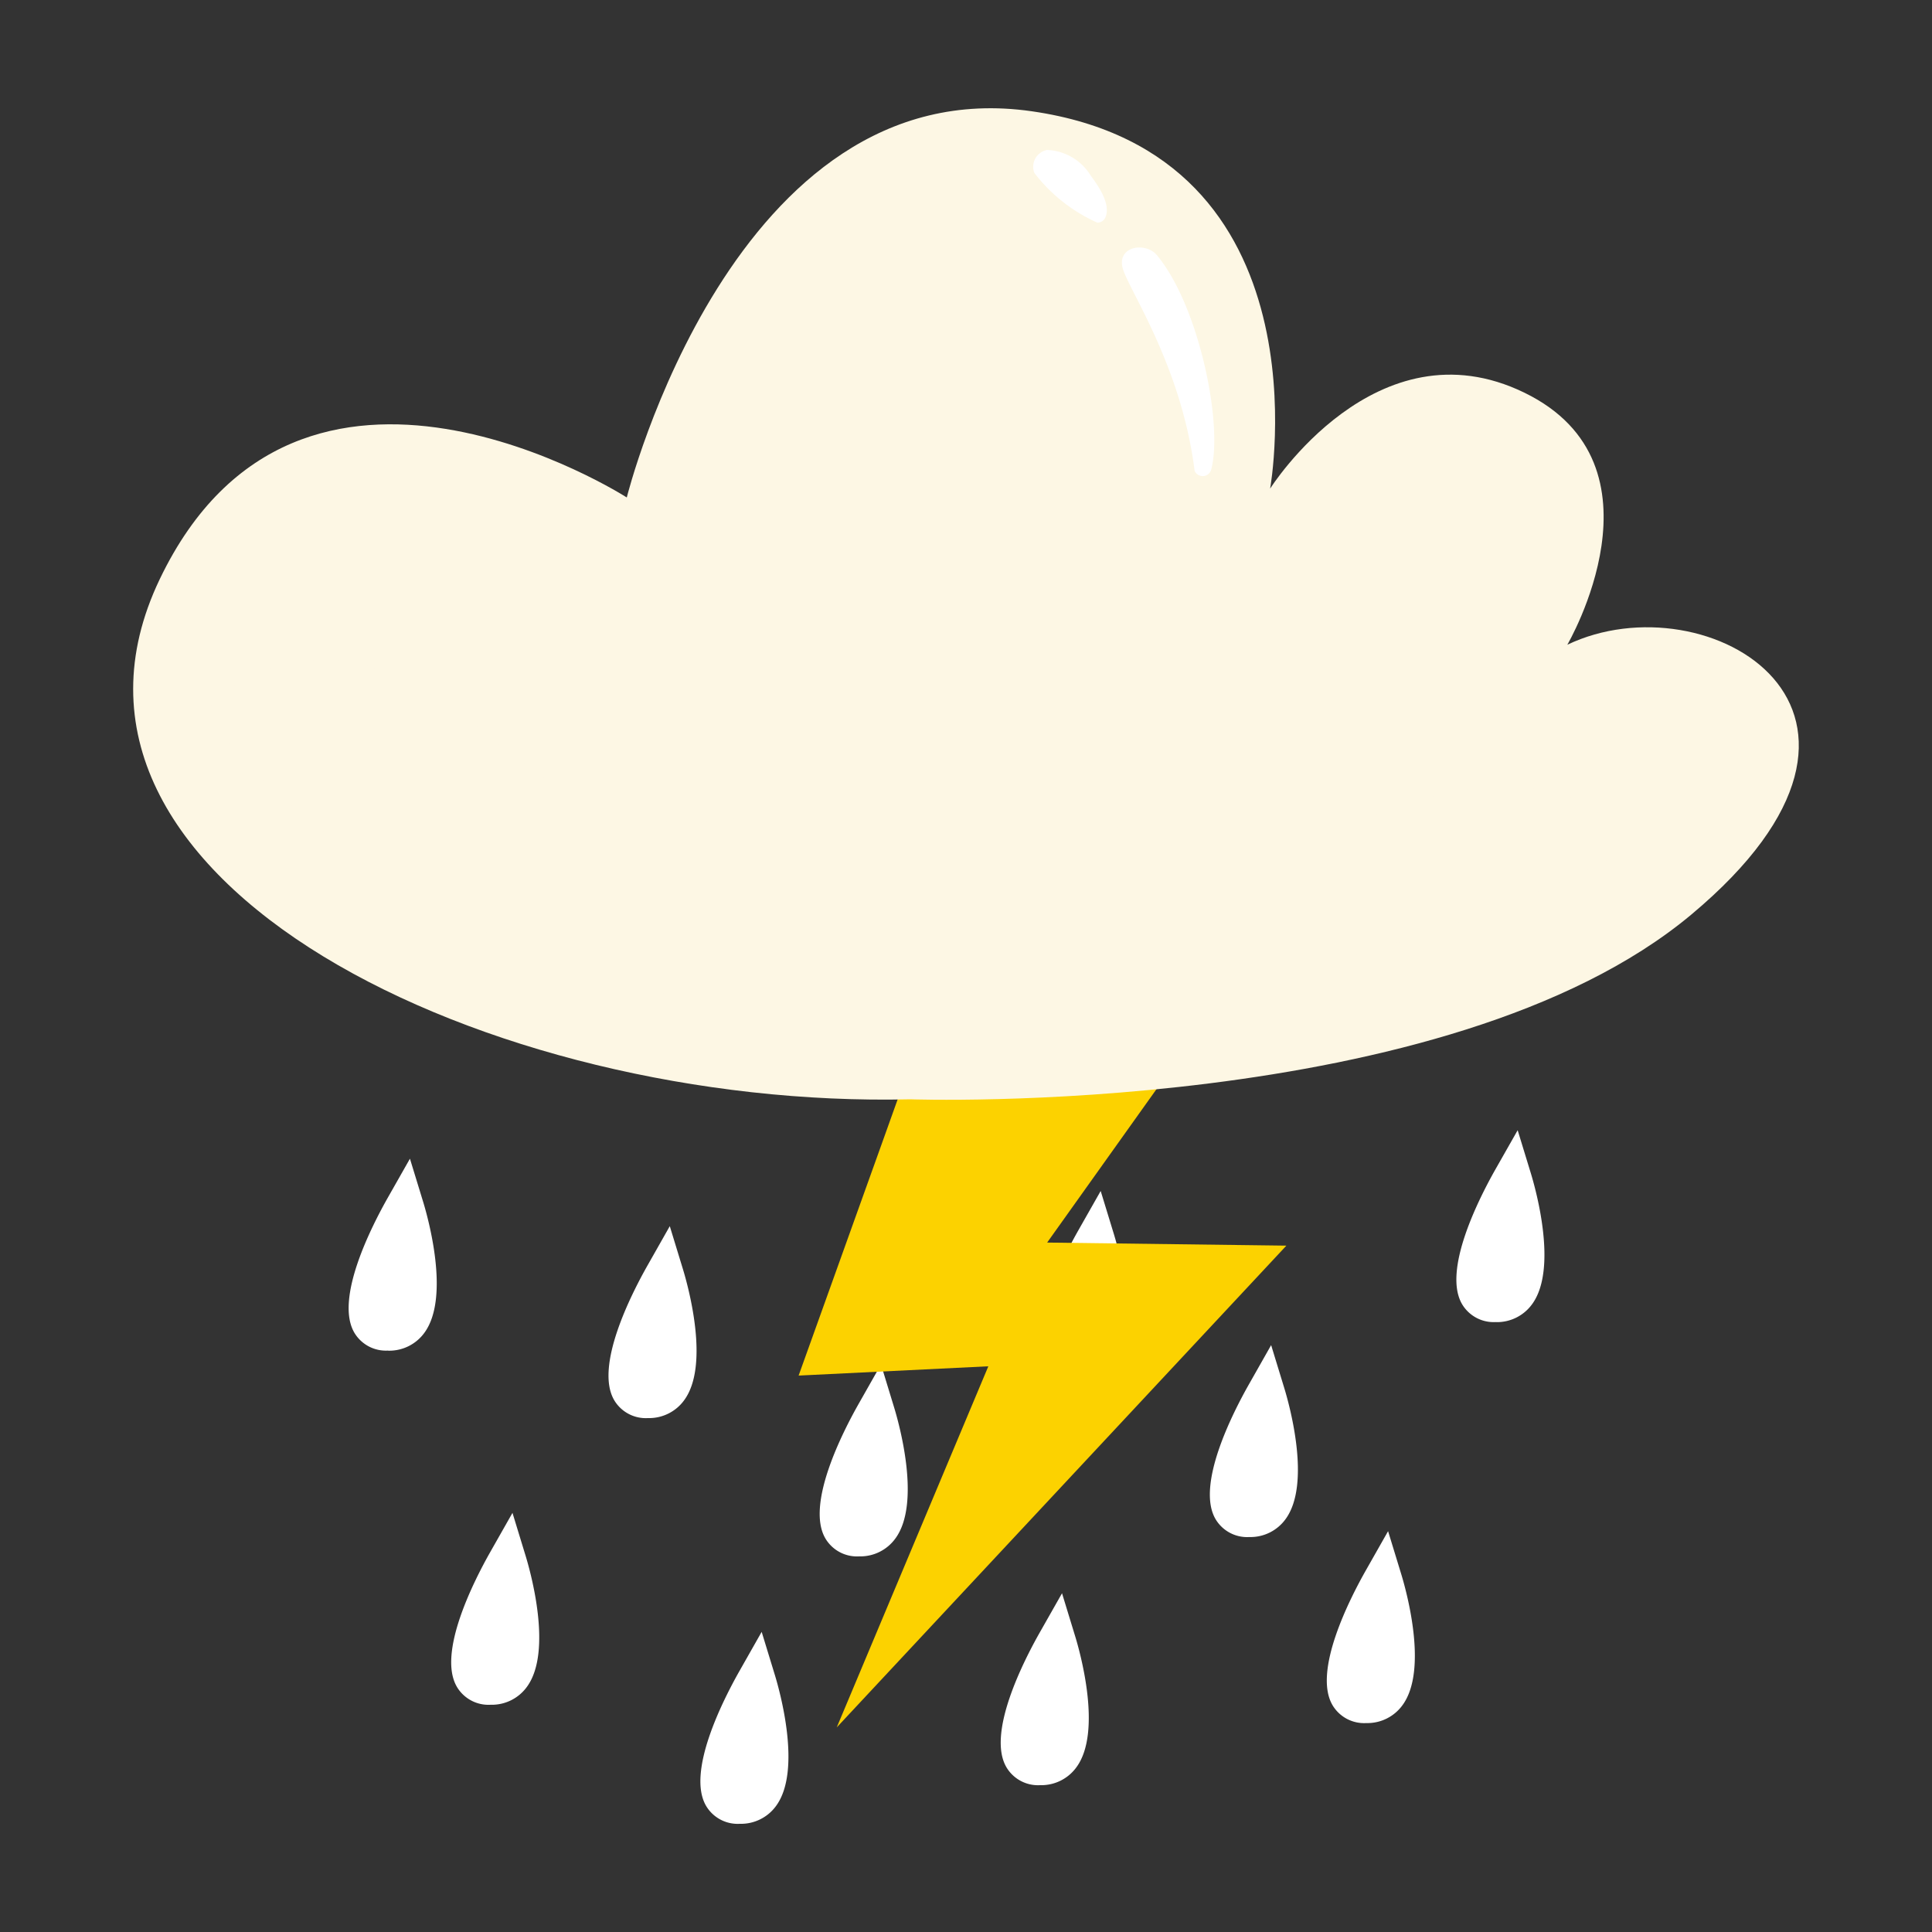 <svg xmlns="http://www.w3.org/2000/svg" viewBox="0 0 100 100"><rect x="0" y="0" width="100" height="100" fill="#333333" stroke="none"/><g style="isolation:isolate"><path d="M33.53,73.4a1.9,1.9,0,0,1-1.741-.93c-1.017-1.748.873-5.465,1.733-6.982l1.146-2.022.68,2.224c.248.81,1.416,4.946.065,6.784a2.241,2.241,0,0,1-1.862.926Z" fill="#fff"/><path d="M20.08,69.906a1.9,1.9,0,0,1-1.741-.929c-1.018-1.748.873-5.465,1.732-6.982l1.147-2.021L21.9,62.2c.248.811,1.416,4.946.066,6.785a2.243,2.243,0,0,1-1.863.926Z" fill="#fff"/><path d="M44.462,80.558a1.9,1.9,0,0,1-1.741-.93c-1.019-1.749.872-5.466,1.732-6.982L45.6,70.623l.679,2.224c.248.81,1.416,4.946.066,6.784a2.241,2.241,0,0,1-1.862.927Z" fill="#fff"/><path d="M38.287,94.4a1.9,1.9,0,0,1-1.741-.93c-1.019-1.749.872-5.466,1.731-6.983l1.147-2.022.68,2.223c.248.81,1.416,4.947.066,6.785a2.242,2.242,0,0,1-1.862.927Z" fill="#fff"/><path d="M53.832,92.4a1.9,1.9,0,0,1-1.741-.93c-1.019-1.748.872-5.465,1.732-6.982l1.147-2.021.68,2.223c.248.809,1.416,4.945.065,6.783a2.241,2.241,0,0,1-1.862.927Z" fill="#fff"/><path d="M25.389,88.238a1.9,1.9,0,0,1-1.741-.929c-1.019-1.748.872-5.465,1.731-6.982l1.147-2.021.679,2.221c.248.811,1.416,4.947.067,6.785a2.239,2.239,0,0,1-1.863.926Z" fill="#fff"/><path d="M70.71,89.186a1.9,1.9,0,0,1-1.741-.93c-1.019-1.748.872-5.465,1.731-6.981l1.147-2.022.68,2.222c.248.81,1.416,4.946.066,6.784a2.242,2.242,0,0,1-1.862.927Z" fill="#fff"/><path d="M55.833,71.577a1.9,1.9,0,0,1-1.741-.929c-1.018-1.748.873-5.465,1.732-6.982l1.147-2.021.68,2.221c.248.811,1.416,4.946.066,6.784a2.242,2.242,0,0,1-1.863.927Z" fill="#fff"/><path d="M77.416,68.43a1.9,1.9,0,0,1-1.741-.93c-1.018-1.748.873-5.465,1.732-6.981L78.554,58.5l.68,2.222c.248.81,1.416,4.945.066,6.784a2.242,2.242,0,0,1-1.863.927Z" fill="#fff"/><path d="M64.656,79.557a1.9,1.9,0,0,1-1.741-.93c-1.017-1.748.873-5.465,1.733-6.981l1.146-2.022.68,2.222c.248.81,1.416,4.945.066,6.784a2.242,2.242,0,0,1-1.863.927Z" fill="#fff"/><path d="M50.182,46.452C49.849,47.5,41.336,71.2,41.336,71.2l9.82-.481L43.309,89.411,66.583,64.474,54.2,64.315,65.637,48.27Z" fill="#fcd200"/><path d="M47.117,56.9s27.8.988,40.422-9.559.833-17.436-6.415-13.969c0,0,5.454-9.306-2.22-13.046s-13.162,4.964-13.162,4.964S68.86,7.988,53.41,5.76,32.442,25.749,32.442,25.749,15.5,14.873,8.265,29.984C.772,45.644,25.411,57.416,47.117,56.9Z" fill="#fdf7e4"/><path d="M61.833,24.369c-.647-5.17-3.139-8.949-3.668-10.318-.5-1.3,1.108-1.571,1.712-.848,2.182,2.612,3.435,8.761,2.817,11.092a.456.456,0,0,1-.861.074Z" fill="#fff"/><path d="M56.794,11.522a8.443,8.443,0,0,1-3.258-2.574.887.887,0,0,1,.66-1.186,2.774,2.774,0,0,1,2.269,1.344c.384.512,1.048,1.466.75,2.147a.443.443,0,0,1-.421.269Z" fill="#fff"/><path d="M84.28,43.9S70.53,52.14,47.414,52.694,12.327,39.608,10.629,36.858C12.2,34.673,16,33.769,18.545,34.333a17.133,17.133,0,0,1,6.677,3.714c2.006,1.576,4.038,3.227,6.52,3.993,6.423,1.984,13.74-2.441,20.4-1.21,3.765.7,6.994,3.163,10.853,3.342,3.767.176,7.365-1.845,11.053-2.921S82.737,40.611,84.28,43.9Z" fill="#fdf7e4" style="mix-blend-mode:multiply"/></g></svg>